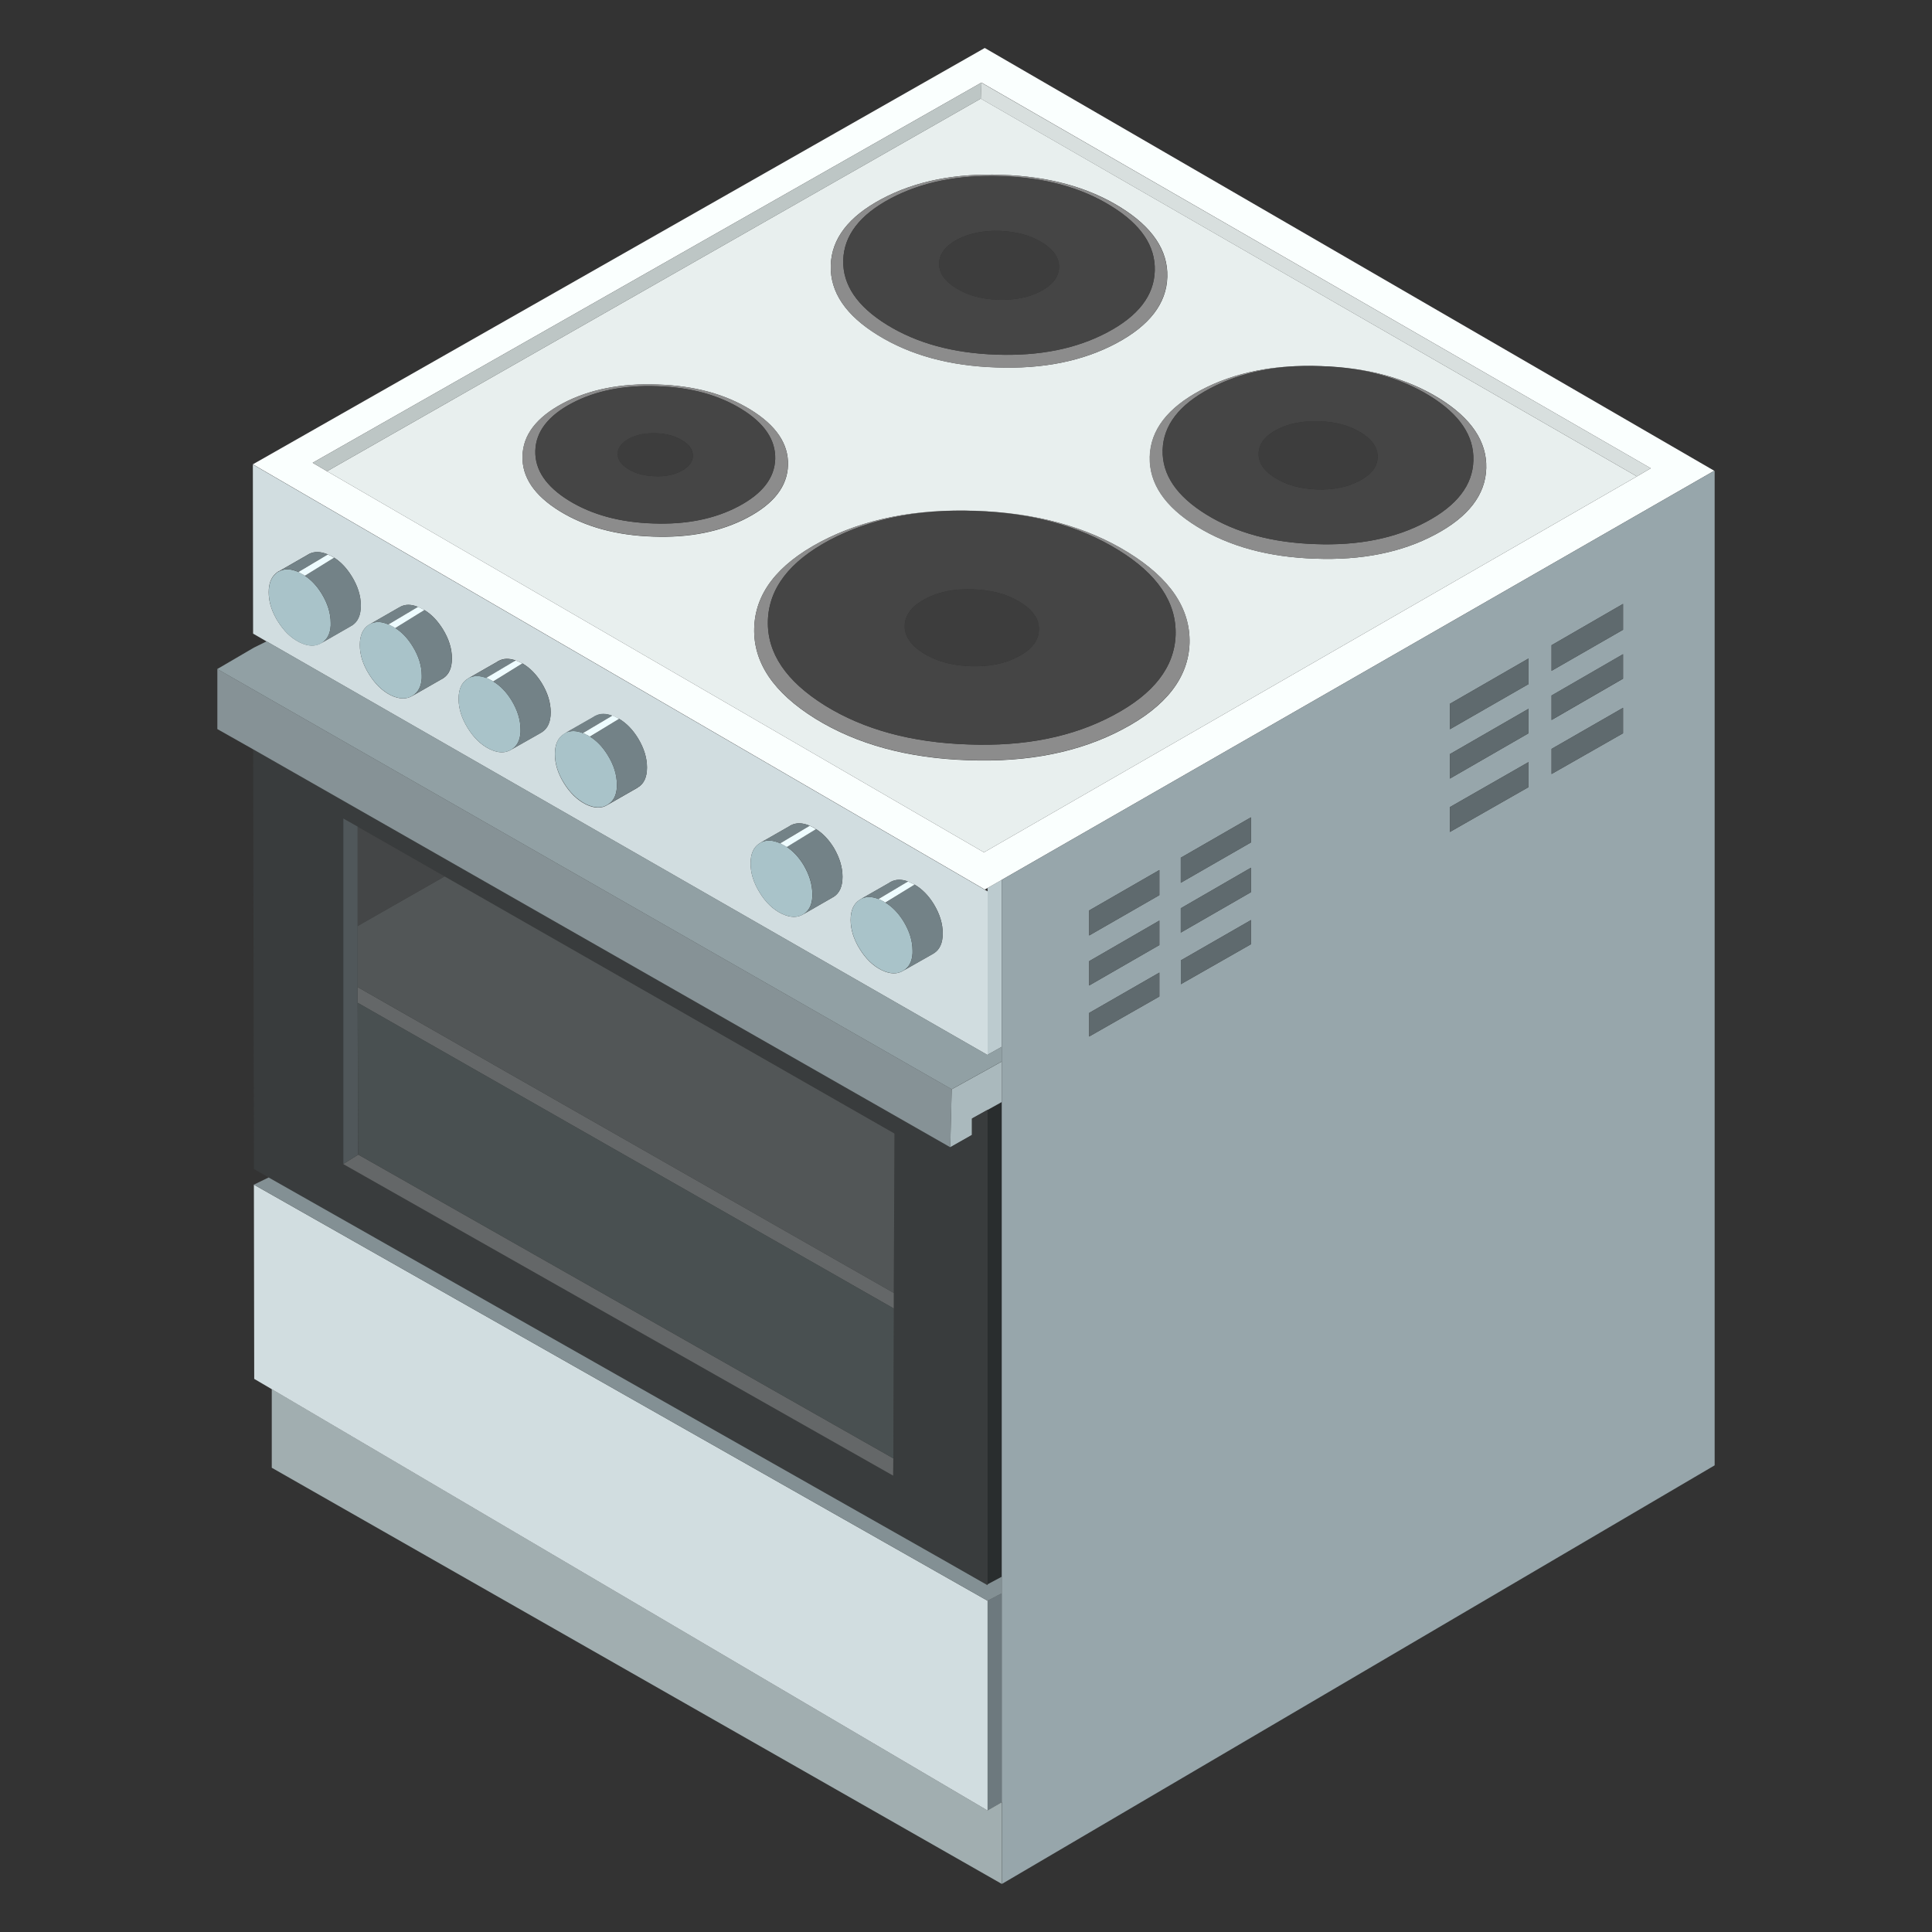 <?xml version="1.0" encoding="utf-8"?>
<!-- Generator: Adobe Illustrator 25.3.1, SVG Export Plug-In . SVG Version: 6.00 Build 0)  -->
<svg version="1.1" id="圖層_1" xmlns="http://www.w3.org/2000/svg" xmlns:xlink="http://www.w3.org/1999/xlink" x="0px" y="0px"
	 viewBox="0 0 240 240" style="enable-background:new 0 0 240 240;" xml:space="preserve">
<rect x="0" y="0" width="240" height="240" fill="#333333" stroke="none"/>
<style type="text/css">
	.st0{fill:#6D797E;}
	.st1{fill:#292D2E;}
	.st2{fill:#AAB9BD;}
	.st3{fill:#BCCBCF;}
	.st4{fill:#FAFFFE;}
	.st5{fill:#E8EFEE;}
	.st6{fill:#8C8C8C;}
	.st7{fill:#454545;}
	.st8{fill:#3D3D3D;}
	.st9{fill:#BDC6C5;}
	.st10{fill:#D8DFDE;}
	.st11{fill:#A1AEB0;}
	.st12{fill:#D1DDE0;}
	.st13{fill:#393C3D;}
	.st14{fill:#646768;}
	.st15{fill:#495051;}
	.st16{fill:#444647;}
	.st17{fill:#525657;}
	.st18{fill:#50575A;}
	.st19{fill:#839094;}
	.st20{fill:#869296;}
	.st21{fill:#A9C3C9;}
	.st22{fill:#738287;}
	.st23{fill:#EEFCFF;}
	.st24{fill:#91A0A4;}
	.st25{fill:#97A6AB;}
	.st26{fill:#5F6A6E;}
</style>
<g transform="matrix( 1, 0, 0, 1, -744.4,5557.5) ">
	<g>
		<g id="kitchen_furniture_0_Layer4_7_FILL_2_">
			<path class="st0" d="M868.84-5359.58l-1.76,0.92v26.06l1.76-1.01V-5359.58z"/>
			<path class="st1" d="M868.84-5420.61l-1.76,0.98v58.93l1.76-0.94V-5420.61z"/>
			<path class="st2" d="M868.84-5425.63l-1.72,0.96l-0.04,0.02l-4.46,2.47l-0.18,7.21l2.7-1.53v-2.04l1.94-1.08l1.76-0.98V-5425.63z
				"/>
			<path class="st3" d="M868.84-5448.2l-1.76,1.01v0.41v20.31l1.76-0.99V-5448.2z"/>
			<path class="st4" d="M867.08-5447.19l1.76-1.01l88.51-50.82l-90.62-52.52l-90.92,51.72l90.92,52.82L867.08-5447.19
				 M949.46-5499.33l-1.72,1.01l-81.11,46.7l-81.6-47.34l-1.79-1.05l83.08-47.23L949.46-5499.33z"/>
			<path class="st5" d="M785.03-5498.96l81.6,47.34l81.11-46.7l-81.5-46.93L785.03-5498.96 M929.03-5499.35
				c-0.09,3.31-2.22,6.07-6.37,8.27c-4.14,2.2-9.1,3.2-14.88,2.98c-5.78-0.19-10.67-1.52-14.68-3.99c-4-2.47-5.95-5.37-5.86-8.68
				c0.09-3.31,2.21-6.07,6.36-8.27c4.15-2.2,9.12-3.2,14.9-2.98c5.78,0.19,10.66,1.52,14.67,3.99
				C927.16-5505.56,929.12-5502.66,929.03-5499.35 M847.6-5524.53c0.09-3.31,2.21-6.07,6.36-8.27c4.15-2.2,9.12-3.2,14.9-2.98
				c5.78,0.19,10.66,1.52,14.67,3.99c4.01,2.47,5.97,5.37,5.88,8.68c-0.09,3.31-2.22,6.07-6.37,8.27c-4.14,2.2-9.1,3.2-14.88,2.98
				c-5.78-0.19-10.67-1.52-14.68-4C849.46-5518.32,847.51-5521.21,847.6-5524.53 M814.31-5507.39c3.28-1.73,7.2-2.51,11.77-2.34
				c4.56,0.14,8.42,1.19,11.58,3.14c3.16,1.95,4.71,4.24,4.63,6.87c-0.07,2.62-1.75,4.79-5.02,6.52c-3.28,1.74-7.2,2.53-11.75,2.36
				c-4.56-0.15-8.42-1.21-11.59-3.16c-3.16-1.95-4.7-4.24-4.62-6.85C809.38-5503.48,811.05-5505.65,814.31-5507.39 M838.09-5479.46
				c0.11-4.3,2.85-7.87,8.22-10.72c5.37-2.84,11.8-4.12,19.28-3.85c7.47,0.25,13.79,1.97,18.96,5.17c5.18,3.2,7.72,6.94,7.62,11.24
				c-0.13,4.27-2.88,7.84-8.26,10.69c-5.36,2.86-11.78,4.15-19.26,3.87c-7.47-0.25-13.8-1.97-18.98-5.17
				C840.5-5471.45,837.97-5475.19,838.09-5479.46z"/>
			<path class="st6" d="M846.31-5490.19c-5.37,2.85-8.11,6.43-8.22,10.72c-0.12,4.27,2.41,8.01,7.58,11.22
				c5.18,3.2,11.51,4.92,18.98,5.17c7.48,0.28,13.9-1.01,19.26-3.87c5.37-2.85,8.13-6.42,8.26-10.69c0.11-4.3-2.43-8.04-7.62-11.24
				c-5.17-3.2-11.49-4.92-18.96-5.17C858.11-5494.31,851.68-5493.03,846.31-5490.19 M839.79-5480.37c0.11-4.02,2.67-7.37,7.69-10.05
				c5.03-2.65,11.06-3.85,18.07-3.6c7,0.24,12.92,1.85,17.77,4.85c4.85,2.98,7.23,6.49,7.12,10.53c-0.13,4-2.71,7.33-7.74,10
				c-5.02,2.69-11.03,3.89-18.02,3.62c-7.01-0.23-12.94-1.83-17.79-4.83C842.05-5472.87,839.69-5476.37,839.79-5480.37
				 M826.08-5509.74c-4.57-0.17-8.49,0.62-11.77,2.34c-3.27,1.74-4.94,3.92-5.01,6.53c-0.08,2.62,1.46,4.9,4.62,6.85
				c3.17,1.95,7.04,3.01,11.59,3.16c4.56,0.17,8.48-0.62,11.75-2.36c3.28-1.73,4.95-3.9,5.02-6.52c0.07-2.63-1.47-4.92-4.63-6.87
				C834.5-5508.55,830.64-5509.59,826.08-5509.74 M815.43-5507.41c2.96-1.56,6.5-2.27,10.64-2.11c4.11,0.13,7.59,1.08,10.44,2.84
				c2.85,1.75,4.25,3.82,4.19,6.2c-0.07,2.36-1.59,4.31-4.55,5.88c-2.96,1.57-6.49,2.28-10.6,2.13c-4.12-0.13-7.61-1.08-10.48-2.84
				c-2.85-1.76-4.24-3.83-4.17-6.2C810.97-5503.87,812.48-5505.84,815.43-5507.41 M853.96-5532.8c-4.14,2.2-6.26,4.96-6.36,8.27
				c-0.09,3.31,1.86,6.21,5.86,8.68c4.01,2.47,8.91,3.81,14.68,4c5.78,0.21,10.74-0.78,14.88-2.98c4.15-2.2,6.28-4.96,6.37-8.27
				c0.09-3.31-1.86-6.21-5.88-8.68c-4-2.47-8.89-3.81-14.67-3.99C863.08-5536,858.11-5535,853.96-5532.8 M849.15-5525.18
				c0.09-3.08,2.06-5.63,5.89-7.67c3.85-2.04,8.45-2.96,13.8-2.77c5.35,0.18,9.88,1.41,13.58,3.71c3.72,2.28,5.53,4.97,5.43,8.04
				c-0.08,3.07-2.05,5.62-5.89,7.65c-3.84,2.04-8.43,2.96-13.78,2.77c-5.35-0.18-9.88-1.41-13.6-3.71
				C850.88-5519.44,849.07-5522.12,849.15-5525.18 M922.65-5491.08c4.15-2.2,6.28-4.96,6.37-8.27c0.09-3.31-1.86-6.21-5.88-8.68
				c-4-2.47-8.89-3.81-14.67-3.99c-5.78-0.21-10.74,0.78-14.9,2.98c-4.14,2.2-6.26,4.96-6.36,8.27c-0.09,3.31,1.86,6.21,5.86,8.68
				c4.01,2.47,8.91,3.81,14.68,3.99C913.55-5487.88,918.51-5488.87,922.65-5491.08 M927.43-5500.29c-0.08,3.05-2.04,5.6-5.88,7.63
				c-3.82,2.04-8.4,2.95-13.74,2.75c-5.34-0.17-9.86-1.39-13.56-3.68c-3.69-2.28-5.5-4.96-5.42-8.02c0.09-3.07,2.05-5.61,5.88-7.63
				c3.84-2.04,8.42-2.96,13.76-2.77c5.34,0.18,9.85,1.41,13.55,3.69C925.72-5506.03,927.53-5503.36,927.43-5500.29z"/>
			<path class="st7" d="M847.48-5490.42c-5.02,2.67-7.58,6.02-7.69,10.05c-0.11,4,2.26,7.5,7.1,10.51
				c4.85,2.99,10.78,4.6,17.79,4.83c7,0.27,13-0.94,18.02-3.62c5.03-2.66,7.61-6,7.74-10c0.11-4.04-2.27-7.55-7.12-10.53
				c-4.85-2.99-10.78-4.61-17.77-4.85C858.53-5494.27,852.51-5493.07,847.48-5490.42 M870.92-5475.95
				c-1.66,0.89-3.63,1.29-5.93,1.21c-2.32-0.08-4.27-0.62-5.86-1.6c-1.6-0.99-2.38-2.15-2.34-3.46c0.04-1.33,0.88-2.43,2.54-3.3
				c1.65-0.89,3.63-1.28,5.95-1.19c2.3,0.07,4.24,0.6,5.84,1.58c1.61,0.99,2.39,2.15,2.34,3.46
				C873.42-5477.93,872.57-5476.82,870.92-5475.95 M826.07-5509.52c-4.13-0.15-7.68,0.55-10.64,2.11c-2.95,1.57-4.46,3.54-4.53,5.89
				c-0.07,2.37,1.32,4.43,4.17,6.2c2.86,1.76,6.36,2.71,10.48,2.84c4.11,0.15,7.64-0.56,10.6-2.13c2.96-1.56,4.47-3.52,4.55-5.88
				c0.06-2.38-1.34-4.44-4.19-6.2C833.65-5508.45,830.17-5509.39,826.07-5509.52 M825.73-5498.34c-1.29-0.04-2.39-0.33-3.28-0.89
				c-0.9-0.54-1.34-1.19-1.31-1.94c0.02-0.73,0.5-1.35,1.42-1.85c0.92-0.49,2.04-0.7,3.34-0.66c1.28,0.04,2.37,0.33,3.27,0.89
				c0.89,0.54,1.33,1.19,1.31,1.94c-0.02,0.73-0.5,1.35-1.42,1.85C828.11-5498.5,827.01-5498.28,825.73-5498.34 M855.04-5532.85
				c-3.84,2.04-5.8,4.59-5.89,7.67c-0.08,3.07,1.73,5.74,5.43,8.03c3.72,2.3,8.25,3.53,13.6,3.71c5.35,0.19,9.94-0.73,13.78-2.77
				c3.85-2.04,5.81-4.59,5.89-7.65c0.09-3.08-1.72-5.76-5.43-8.04c-3.7-2.3-8.23-3.53-13.58-3.71
				C863.49-5535.81,858.89-5534.89,855.04-5532.85 M873.86-5527.37c1.43,0.88,2.13,1.91,2.1,3.09c-0.04,1.18-0.79,2.17-2.27,2.95
				s-3.25,1.14-5.31,1.06c-2.06-0.07-3.8-0.55-5.22-1.44c-1.43-0.88-2.13-1.91-2.1-3.09c0.04-1.18,0.79-2.17,2.27-2.95
				c1.48-0.78,3.25-1.14,5.31-1.07C870.7-5528.73,872.44-5528.25,873.86-5527.37 M921.55-5492.66c3.84-2.04,5.79-4.58,5.88-7.63
				c0.09-3.07-1.71-5.74-5.42-8.03c-3.69-2.28-8.21-3.52-13.55-3.69c-5.34-0.19-9.93,0.73-13.76,2.77
				c-3.82,2.02-5.78,4.57-5.88,7.63c-0.08,3.07,1.72,5.74,5.42,8.02c3.7,2.28,8.23,3.51,13.56,3.68
				C913.15-5489.7,917.73-5490.62,921.55-5492.66 M913.28-5497.77c-1.47,0.78-3.23,1.14-5.27,1.07c-2.05-0.07-3.78-0.54-5.18-1.42
				c-1.42-0.86-2.11-1.89-2.08-3.07c0.04-1.17,0.78-2.15,2.24-2.93c1.48-0.77,3.24-1.12,5.29-1.05c2.04,0.06,3.76,0.53,5.18,1.4
				c1.42,0.88,2.11,1.91,2.08,3.09C915.5-5499.52,914.75-5498.55,913.28-5497.77z"/>
			<path class="st8" d="M864.99-5474.74c2.3,0.08,4.27-0.32,5.93-1.21c1.66-0.88,2.5-1.98,2.54-3.3c0.05-1.31-0.73-2.47-2.34-3.46
				c-1.6-0.98-3.55-1.51-5.84-1.58c-2.32-0.09-4.3,0.3-5.95,1.19c-1.66,0.88-2.5,1.98-2.54,3.3c-0.04,1.31,0.75,2.47,2.34,3.46
				C860.71-5475.36,862.67-5474.82,864.99-5474.74 M822.44-5499.23c0.9,0.56,1.99,0.85,3.28,0.89c1.28,0.06,2.39-0.16,3.32-0.66
				c0.92-0.5,1.4-1.11,1.42-1.85c0.01-0.75-0.43-1.39-1.31-1.94c-0.9-0.56-1.99-0.85-3.27-0.89c-1.3-0.05-2.41,0.17-3.34,0.66
				c-0.92,0.5-1.4,1.11-1.42,1.85C821.11-5500.42,821.55-5499.77,822.44-5499.23 M875.96-5524.28c0.04-1.18-0.66-2.21-2.1-3.09
				c-1.42-0.89-3.16-1.37-5.22-1.44c-2.06-0.07-3.83,0.28-5.31,1.07c-1.48,0.78-2.24,1.76-2.27,2.95c-0.04,1.18,0.66,2.21,2.1,3.09
				c1.42,0.89,3.16,1.37,5.22,1.44c2.06,0.07,3.83-0.28,5.31-1.06S875.92-5523.09,875.96-5524.28 M908.01-5496.7
				c2.05,0.07,3.81-0.28,5.27-1.07c1.47-0.78,2.22-1.75,2.26-2.91c0.04-1.18-0.66-2.21-2.08-3.09c-1.42-0.88-3.15-1.34-5.18-1.4
				c-2.05-0.07-3.81,0.28-5.29,1.05c-1.46,0.78-2.2,1.76-2.24,2.93c-0.04,1.18,0.66,2.21,2.08,3.07
				C904.23-5497.25,905.96-5496.78,908.01-5496.7z"/>
			<path class="st9" d="M866.25-5545.25l0.07-1.99l-83.08,47.23l1.79,1.05L866.25-5545.25z"/>
			<path class="st10" d="M947.74-5498.32l1.72-1.01l-83.15-47.9l-0.07,1.99L947.74-5498.32z"/>
			<path class="st11" d="M778.16-5384.94v9.77l90.69,51.7v-9.91l-0.02-0.23l-1.76,1.01L778.16-5384.94z"/>
			<path class="st12" d="M775.98-5386.21l2.18,1.28l88.92,52.34v-26.06l-91.14-51.69L775.98-5386.21 M775.84-5478.79l1.69,0.98
				l89.54,51.37l0.02-0.02v-20.31l-0.36-0.21l-90.92-52.82L775.84-5478.79 M806.23-5475.33c0.01-0.02,0.02-0.04,0.04-0.04
				c0.05-0.01,0.08-0.03,0.11-0.05c0.59-0.31,1.28-0.32,2.08-0.04c0.17,0.06,0.34,0.13,0.51,0.21c0.11,0.05,0.21,0.1,0.32,0.16
				c0.92,0.53,1.72,1.34,2.4,2.43c0.75,1.23,1.12,2.44,1.12,3.64c0,1.2-0.37,2.02-1.12,2.49h-0.04l-0.02,0.04
				c-0.05,0.01-0.08,0.03-0.09,0.05l-3.6,2.04c-0.75,0.49-1.66,0.47-2.73-0.05c-1.07-0.53-1.97-1.41-2.72-2.63
				c-0.75-1.21-1.12-2.41-1.12-3.6s0.37-2.03,1.12-2.5c0.07-0.05,0.15-0.09,0.23-0.14L806.23-5475.33 M799.36-5473.18
				c-0.04,0-0.06,0.01-0.09,0.04l-3.6,2.06c-0.75,0.47-1.66,0.46-2.73-0.05c-1.07-0.54-1.97-1.43-2.72-2.65
				c-0.75-1.2-1.12-2.39-1.12-3.59c0-1.2,0.37-2.04,1.12-2.52c0.08-0.05,0.16-0.09,0.23-0.12l3.52-2.02
				c0.01-0.01,0.03-0.02,0.05-0.02c0.04-0.02,0.07-0.05,0.11-0.07c0.63-0.33,1.36-0.33,2.2,0.02c0.12,0.05,0.24,0.1,0.37,0.16
				c0.14,0.07,0.28,0.15,0.43,0.23c0.88,0.53,1.64,1.33,2.29,2.38c0.75,1.22,1.12,2.43,1.12,3.62c0,1.2-0.37,2.02-1.12,2.49
				L799.36-5473.18 M785.12-5488.63c0.08,0.04,0.17,0.08,0.27,0.12c0.18,0.08,0.35,0.18,0.51,0.28c0.84,0.53,1.57,1.31,2.2,2.33
				c0.75,1.22,1.12,2.43,1.12,3.62c0,1.2-0.37,2.02-1.12,2.49l-0.07,0.04c-0.04,0.01-0.07,0.03-0.09,0.05l-3.59,2.06
				c-0.75,0.47-1.66,0.45-2.73-0.07c-1.07-0.53-1.97-1.41-2.72-2.63c-0.09-0.13-0.18-0.27-0.25-0.43c-0.58-1.05-0.87-2.11-0.87-3.16
				c0-1.05,0.29-1.83,0.87-2.33c0.07-0.07,0.15-0.14,0.25-0.2c0.07-0.05,0.15-0.09,0.23-0.12l3.52-2.02c0-0.01,0.01-0.02,0.04-0.02
				c0.04-0.02,0.07-0.05,0.11-0.07C783.46-5489.02,784.24-5489,785.12-5488.63 M857.67-5447.79c0.11,0.06,0.22,0.12,0.34,0.18
				c0.92,0.53,1.72,1.34,2.38,2.41c0.75,1.23,1.12,2.44,1.12,3.64c0,1.2-0.37,2.02-1.12,2.49h-0.02l-0.04,0.04
				c-0.04,0.01-0.07,0.03-0.09,0.05l-3.6,2.04c-0.75,0.49-1.66,0.47-2.73-0.05c-1.07-0.53-1.97-1.41-2.72-2.63
				c-0.75-1.21-1.12-2.41-1.12-3.6s0.37-2.03,1.12-2.5c0.08-0.05,0.16-0.09,0.23-0.14l3.52-2.01c0.01-0.02,0.03-0.04,0.05-0.04
				c0.04-0.01,0.06-0.03,0.09-0.05c0.62-0.32,1.32-0.33,2.11-0.04C857.35-5447.94,857.51-5447.87,857.67-5447.79 M842.65-5454.98
				c0.65-0.34,1.43-0.33,2.33,0.05c0.08,0.04,0.17,0.08,0.27,0.12c0.18,0.08,0.35,0.18,0.51,0.3c0.84,0.52,1.57,1.28,2.2,2.29
				c0.73,1.23,1.1,2.44,1.1,3.64s-0.37,2.02-1.1,2.49l-0.07,0.04c-0.04,0.01-0.07,0.03-0.09,0.05l-3.59,2.06
				c-0.75,0.47-1.66,0.45-2.73-0.07c-1.08-0.53-1.98-1.41-2.72-2.63c-0.75-1.21-1.12-2.41-1.12-3.6c0-1.2,0.37-2.03,1.12-2.5
				c0.07-0.05,0.15-0.09,0.23-0.14l3.52-2.01c0-0.02,0.01-0.04,0.04-0.04C842.58-5454.94,842.61-5454.96,842.65-5454.98
				 M820.94-5468.4c0.12,0.06,0.24,0.12,0.37,0.2c0.9,0.53,1.68,1.33,2.34,2.4c0.75,1.23,1.12,2.44,1.12,3.64
				c0,1.2-0.37,2.02-1.12,2.47l-0.04,0.02l-0.02,0.04c-0.05,0.01-0.08,0.02-0.09,0.04l-3.6,2.06c-0.75,0.49-1.66,0.47-2.73-0.05
				c-1.07-0.54-1.97-1.42-2.72-2.63c-0.75-1.21-1.12-2.41-1.12-3.6c0-1.2,0.37-2.03,1.12-2.5c0.08-0.06,0.16-0.11,0.23-0.14
				l3.52-2.01c0.01-0.02,0.02-0.04,0.04-0.04c0.05-0.02,0.08-0.04,0.11-0.05c0.6-0.33,1.31-0.34,2.13-0.02
				C820.63-5468.55,820.78-5468.49,820.94-5468.4z"/>
			<path class="st13" d="M775.94-5412.28l1.83,1.05l83.56,47.35c1.88,1.08,3.77,2.15,5.66,3.23c0.02,0.01,0.05,0.03,0.09,0.05v-0.11
				v-58.93l-1.94,1.08v2.04l-2.7,1.53l-86.59-49.43L775.94-5412.28 M787.06-5455.83l1.78,1.01l10.81,6.18l55.88,31.94l-0.09,19.81
				v1.94l-0.07,18.61l-0.02,2.15l-68.29-38.69v-0.04V-5455.83z"/>
			<path class="st14" d="M788.83-5434.88v1.95l66.6,37.98v-1.94L788.83-5434.88 M787.06-5412.92v0.04l68.29,38.69l0.02-2.15
				l-66.46-37.73L787.06-5412.92z"/>
			<path class="st15" d="M788.89-5414.07h0.02l66.46,37.73l0.07-18.61l-66.6-37.98L788.89-5414.07z"/>
			<path class="st16" d="M788.83-5454.82v12.36l10.81-6.18L788.83-5454.82z"/>
			<path class="st17" d="M788.83-5442.46v7.58l66.6,38l0.09-19.81l-55.88-31.94L788.83-5442.46z"/>
			<path class="st18" d="M788.83-5454.82l-1.78-1.01v42.91l1.85-1.15h-0.02l-0.05-18.86v-1.95v-7.58V-5454.82z"/>
			<path class="st19" d="M777.77-5411.23l-1.83,0.89l91.14,51.69l1.76-0.92v-2.06l-1.76,0.94v0.11c-0.04-0.02-0.07-0.04-0.09-0.05
				c-1.89-1.08-3.78-2.15-5.66-3.23L777.77-5411.23z"/>
			<path class="st20" d="M771.4-5466.93l4.46,2.52l86.59,49.43l0.18-7.21l-91.23-52.2V-5466.93z"/>
			<path class="st21" d="M817.1-5466.31c-0.09-0.05-0.19-0.09-0.28-0.12c-0.8-0.32-1.52-0.34-2.13-0.05
				c-0.07,0.04-0.15,0.08-0.23,0.14c-0.75,0.47-1.12,1.31-1.12,2.5c0,1.2,0.37,2.4,1.12,3.6c0.75,1.21,1.65,2.08,2.72,2.63
				c1.08,0.52,1.99,0.54,2.73,0.05c0.69-0.41,1.06-1.13,1.12-2.15c0-0.12,0-0.23,0-0.34c0-1.2-0.37-2.4-1.12-3.62
				c-0.63-1.03-1.37-1.81-2.22-2.33c-0.17-0.09-0.34-0.18-0.51-0.27C817.14-5466.28,817.11-5466.3,817.1-5466.31 M841.32-5452.74
				c-0.89-0.4-1.66-0.45-2.33-0.14c-0.08,0.05-0.16,0.09-0.23,0.14c-0.75,0.47-1.12,1.31-1.12,2.5c0,1.2,0.37,2.4,1.12,3.6
				c0.73,1.22,1.64,2.09,2.72,2.63c1.08,0.52,1.99,0.54,2.73,0.07c0.69-0.43,1.05-1.15,1.1-2.17c0-0.11,0-0.21,0-0.32
				c0-1.2-0.37-2.41-1.1-3.64c-0.59-0.96-1.28-1.7-2.08-2.22c-0.21-0.14-0.43-0.27-0.66-0.37c-0.04-0.02-0.06-0.04-0.07-0.05
				C841.37-5452.72,841.34-5452.73,841.32-5452.74 M857.76-5439.09c0-0.11,0-0.21,0-0.32c0-1.2-0.37-2.41-1.12-3.64
				c-0.64-1.03-1.39-1.81-2.25-2.33c-0.15-0.09-0.31-0.18-0.48-0.27c-0.02-0.02-0.05-0.04-0.07-0.05c-0.11-0.05-0.21-0.09-0.3-0.12
				c-0.8-0.32-1.51-0.34-2.11-0.05c-0.07,0.05-0.15,0.09-0.23,0.14c-0.75,0.47-1.12,1.31-1.12,2.5s0.37,2.4,1.12,3.6
				c0.75,1.22,1.65,2.09,2.72,2.63c1.08,0.52,1.99,0.54,2.73,0.05C857.33-5437.35,857.7-5438.07,857.76-5439.09 M781.63-5486.35
				c-0.04-0.02-0.06-0.04-0.07-0.05c-0.04-0.01-0.07-0.02-0.09-0.04c-0.89-0.4-1.66-0.44-2.33-0.12c-0.08,0.04-0.16,0.08-0.23,0.12
				c-0.09,0.06-0.18,0.12-0.25,0.2c-0.58,0.5-0.87,1.27-0.87,2.33c0,1.05,0.29,2.11,0.87,3.16c0.07,0.15,0.15,0.3,0.25,0.43
				c0.75,1.22,1.65,2.09,2.72,2.63c1.08,0.52,1.99,0.54,2.73,0.07c0.69-0.43,1.06-1.15,1.12-2.17c0-0.11,0-0.21,0-0.32
				c0-1.2-0.37-2.41-1.12-3.64c-0.59-0.96-1.28-1.7-2.08-2.22C782.07-5486.12,781.85-5486.25,781.63-5486.35 M792.86-5479.84
				c-0.07-0.04-0.14-0.06-0.21-0.09c-0.84-0.37-1.57-0.4-2.2-0.09c-0.07,0.04-0.15,0.08-0.23,0.12c-0.75,0.49-1.12,1.33-1.12,2.52
				c0,1.2,0.37,2.39,1.12,3.59c0.75,1.22,1.65,2.1,2.72,2.65c1.08,0.51,1.99,0.53,2.73,0.05c0.69-0.43,1.06-1.15,1.12-2.17
				c0-0.11,0-0.21,0-0.32c0-1.2-0.37-2.4-1.12-3.62c-0.62-1.01-1.34-1.77-2.17-2.29c-0.19-0.12-0.38-0.22-0.57-0.32
				C792.91-5479.83,792.89-5479.84,792.86-5479.84 M802.72-5473.32c-0.08,0.05-0.16,0.09-0.23,0.14c-0.75,0.47-1.12,1.31-1.12,2.5
				s0.37,2.4,1.12,3.6c0.75,1.22,1.65,2.09,2.72,2.63c1.08,0.52,1.99,0.54,2.73,0.05c0.69-0.41,1.06-1.13,1.12-2.15
				c0-0.11,0-0.21,0-0.32c0-1.2-0.37-2.41-1.12-3.64c-0.64-1.04-1.4-1.82-2.27-2.34c-0.15-0.09-0.31-0.18-0.46-0.25
				c-0.04-0.02-0.06-0.04-0.07-0.05c-0.12-0.06-0.23-0.11-0.34-0.14C804.02-5473.59,803.32-5473.6,802.72-5473.32z"/>
			<path class="st22" d="M820.47-5468.6c-0.82-0.32-1.53-0.31-2.13,0.02c-0.02,0.01-0.06,0.03-0.11,0.05
				c-0.01,0-0.02,0.01-0.04,0.04l-3.52,2.01c0.62-0.28,1.33-0.27,2.13,0.05L820.47-5468.6 M823.65-5465.81
				c-0.66-1.06-1.44-1.86-2.34-2.4l-3.62,2.22c0.85,0.52,1.59,1.3,2.22,2.33c0.75,1.22,1.12,2.43,1.12,3.62c0,0.11,0,0.22,0,0.34
				c-0.06,1.02-0.43,1.73-1.12,2.15l3.6-2.06c0.01-0.01,0.04-0.02,0.09-0.04l0.02-0.04l0.04-0.02c0.75-0.45,1.12-1.27,1.12-2.47
				C824.77-5463.37,824.4-5464.58,823.65-5465.81 M847.8-5446c0.02-0.02,0.05-0.04,0.09-0.05l0.07-0.04c0.73-0.46,1.1-1.29,1.1-2.49
				s-0.37-2.41-1.1-3.64c-0.63-1.01-1.36-1.77-2.2-2.29l-3.62,2.22c0.79,0.52,1.49,1.26,2.08,2.22c0.73,1.23,1.1,2.44,1.1,3.64
				c0,0.11,0,0.21,0,0.32c-0.05,1.02-0.41,1.74-1.1,2.17L847.8-5446 M844.98-5454.93c-0.9-0.38-1.67-0.4-2.33-0.05
				c-0.04,0.02-0.07,0.04-0.11,0.05c-0.02,0-0.04,0.01-0.04,0.04l-3.52,2.01c0.66-0.31,1.44-0.26,2.33,0.14L844.98-5454.93
				 M855.08-5447.97c-0.02,0.02-0.05,0.04-0.09,0.05c-0.02,0-0.04,0.01-0.05,0.04l-3.52,2.01c0.6-0.28,1.31-0.27,2.11,0.05
				l3.66-2.18C856.4-5448.3,855.69-5448.29,855.08-5447.97 M860.39-5445.2c-0.66-1.08-1.46-1.88-2.38-2.41l-3.62,2.24
				c0.86,0.52,1.62,1.3,2.25,2.33c0.75,1.23,1.12,2.44,1.12,3.64c0,0.11,0,0.21,0,0.32c-0.06,1.02-0.43,1.73-1.12,2.15l3.6-2.04
				c0.02-0.02,0.05-0.04,0.09-0.05l0.04-0.04h0.02c0.75-0.46,1.12-1.29,1.12-2.49C861.51-5442.75,861.13-5443.97,860.39-5445.2
				 M782.28-5485.98c0.79,0.52,1.49,1.26,2.08,2.22c0.75,1.23,1.12,2.44,1.12,3.64c0,0.11,0,0.21,0,0.32
				c-0.06,1.02-0.43,1.74-1.12,2.17l3.59-2.06c0.02-0.02,0.05-0.04,0.09-0.05l0.07-0.04c0.75-0.46,1.12-1.29,1.12-2.49
				c0-1.2-0.37-2.4-1.12-3.62c-0.63-1.02-1.36-1.79-2.2-2.33L782.28-5485.98 M782.69-5488.61c-0.02,0-0.04,0.01-0.04,0.02
				l-3.52,2.02c0.66-0.32,1.44-0.28,2.33,0.12l3.66-2.18c-0.89-0.38-1.66-0.4-2.33-0.05
				C782.76-5488.66,782.73-5488.63,782.69-5488.61 M794.02-5482.06c-0.02,0-0.04,0.01-0.05,0.02l-3.52,2.02
				c0.63-0.31,1.36-0.28,2.2,0.09l3.68-2.18c-0.84-0.34-1.57-0.35-2.2-0.02C794.09-5482.1,794.05-5482.08,794.02-5482.06
				 M799.27-5473.14c0.02-0.02,0.05-0.04,0.09-0.04l0.05-0.05c0.75-0.46,1.12-1.29,1.12-2.49c0-1.2-0.37-2.4-1.12-3.62
				c-0.65-1.05-1.41-1.85-2.29-2.38l-3.62,2.24c0.83,0.52,1.55,1.28,2.17,2.29c0.75,1.22,1.12,2.43,1.12,3.62c0,0.11,0,0.21,0,0.32
				c-0.06,1.02-0.43,1.74-1.12,2.17L799.27-5473.14 M811.69-5472.65c-0.67-1.09-1.47-1.9-2.4-2.43l-3.62,2.24
				c0.88,0.52,1.63,1.3,2.27,2.34c0.75,1.23,1.12,2.44,1.12,3.64c0,0.11,0,0.21,0,0.32c-0.06,1.02-0.43,1.73-1.12,2.15l3.6-2.04
				c0.01-0.02,0.04-0.04,0.09-0.05l0.02-0.04h0.04c0.75-0.46,1.12-1.29,1.12-2.49C812.8-5470.2,812.43-5471.42,811.69-5472.65
				 M806.27-5475.36c-0.01,0-0.02,0.01-0.04,0.04l-3.52,2.01c0.6-0.28,1.3-0.27,2.08,0.04l3.66-2.17c-0.79-0.28-1.49-0.27-2.08,0.04
				C806.35-5475.39,806.32-5475.37,806.27-5475.36z"/>
			<path class="st23" d="M821.31-5468.21c-0.13-0.07-0.25-0.14-0.37-0.2c-0.15-0.08-0.31-0.15-0.46-0.2l-3.66,2.17
				c0.09,0.04,0.19,0.08,0.28,0.12c0.01,0.01,0.04,0.03,0.07,0.05c0.18,0.08,0.35,0.17,0.51,0.27L821.31-5468.21 M845.76-5454.5
				c-0.17-0.12-0.34-0.22-0.51-0.3c-0.09-0.05-0.18-0.09-0.27-0.12l-3.66,2.18c0.02,0.01,0.05,0.02,0.09,0.04
				c0.01,0.01,0.04,0.03,0.07,0.05c0.22,0.11,0.44,0.23,0.66,0.37L845.76-5454.5 M858.01-5447.61c-0.12-0.06-0.23-0.12-0.34-0.18
				c-0.17-0.08-0.33-0.15-0.48-0.21l-3.66,2.18c0.09,0.04,0.2,0.08,0.3,0.12c0.02,0.01,0.05,0.03,0.07,0.05
				c0.17,0.08,0.33,0.17,0.48,0.27L858.01-5447.61 M785.39-5488.5c-0.09-0.05-0.18-0.09-0.27-0.12l-3.66,2.18
				c0.02,0.01,0.05,0.02,0.09,0.04c0.01,0.01,0.04,0.03,0.07,0.05c0.22,0.11,0.44,0.23,0.66,0.37l3.62-2.24
				C785.74-5488.32,785.57-5488.42,785.39-5488.5 M792.65-5479.93c0.07,0.02,0.14,0.05,0.21,0.09c0.02,0,0.05,0.01,0.07,0.04
				c0.19,0.09,0.38,0.2,0.57,0.32l3.62-2.24c-0.14-0.08-0.28-0.16-0.43-0.23c-0.13-0.06-0.25-0.11-0.37-0.16L792.65-5479.93
				 M804.8-5473.29c0.11,0.04,0.22,0.08,0.34,0.14c0.01,0.01,0.04,0.03,0.07,0.05c0.15,0.07,0.31,0.15,0.46,0.25l3.62-2.24
				c-0.11-0.06-0.21-0.11-0.32-0.16c-0.18-0.08-0.35-0.15-0.51-0.21L804.8-5473.29z"/>
			<path class="st24" d="M775.94-5477.05l-4.55,2.66l91.23,52.2l4.46-2.47v-0.04l0.04,0.02l1.72-0.96v-1.83l-1.76,0.99v0.02h-0.02
				l-89.54-51.37L775.94-5477.05z"/>
			<path class="st25" d="M957.4-5498.98l-0.05-0.04l-88.51,50.82v20.74v1.83v5.02v58.96v2.06v25.98h0.02v0.23v9.91l88.54-52
				V-5498.98 M937.14-5474.17v-3.18l8.88-5.13v3.21L937.14-5474.17 M934.28-5475.7v3.18l-9.77,5.61v-3.16L934.28-5475.7
				 M946.02-5476.23v3.04l-8.88,5.13v-3.04L946.02-5476.23 M946.02-5469.57v3.16l-8.88,5.06v-3.12L946.02-5469.57 M934.28-5462.83
				v3.11l-9.77,5.57v-3.09L934.28-5462.83 M934.28-5469.45v3.04l-9.77,5.63v-3.04L934.28-5469.45 M899.8-5455.97v3.12l-8.72,5.01
				v-3.11L899.8-5455.97 M899.8-5449.71v3.04l-8.72,5.02v-3.02L899.8-5449.71 M888.42-5449.42v3.12l-8.72,5.01v-3.11L888.42-5449.42
				 M888.42-5443.14v3.04l-8.72,5.02v-3.02L888.42-5443.14 M891.09-5435.24v-2.96l8.72-5.01v3L891.09-5435.24 M879.7-5428.74v-2.93
				l8.72-5.01v2.97L879.7-5428.74z"/>
			<path class="st26" d="M879.7-5431.67v2.93l8.72-4.97v-2.97L879.7-5431.67 M891.09-5438.2v2.96l8.72-4.97v-3L891.09-5438.2
				 M888.42-5440.1v-3.04l-8.72,5.04v3.02L888.42-5440.1 M888.42-5446.3v-3.12l-8.72,5.02v3.11L888.42-5446.3 M899.8-5446.67v-3.04
				l-8.72,5.04v3.02L899.8-5446.67 M899.8-5452.85v-3.12l-8.72,5.02v3.11L899.8-5452.85 M934.28-5466.41v-3.04l-9.77,5.63v3.04
				L934.28-5466.41 M934.28-5459.72v-3.11l-9.77,5.59v3.09L934.28-5459.72 M946.02-5466.41v-3.16l-8.88,5.1v3.12L946.02-5466.41
				 M946.02-5473.2v-3.04l-8.88,5.13v3.04L946.02-5473.2 M934.28-5472.52v-3.18l-9.77,5.63v3.16L934.28-5472.52 M937.14-5477.35
				v3.18l8.88-5.1v-3.21L937.14-5477.35z"/>
		</g>
	</g>
</g>
</svg>
